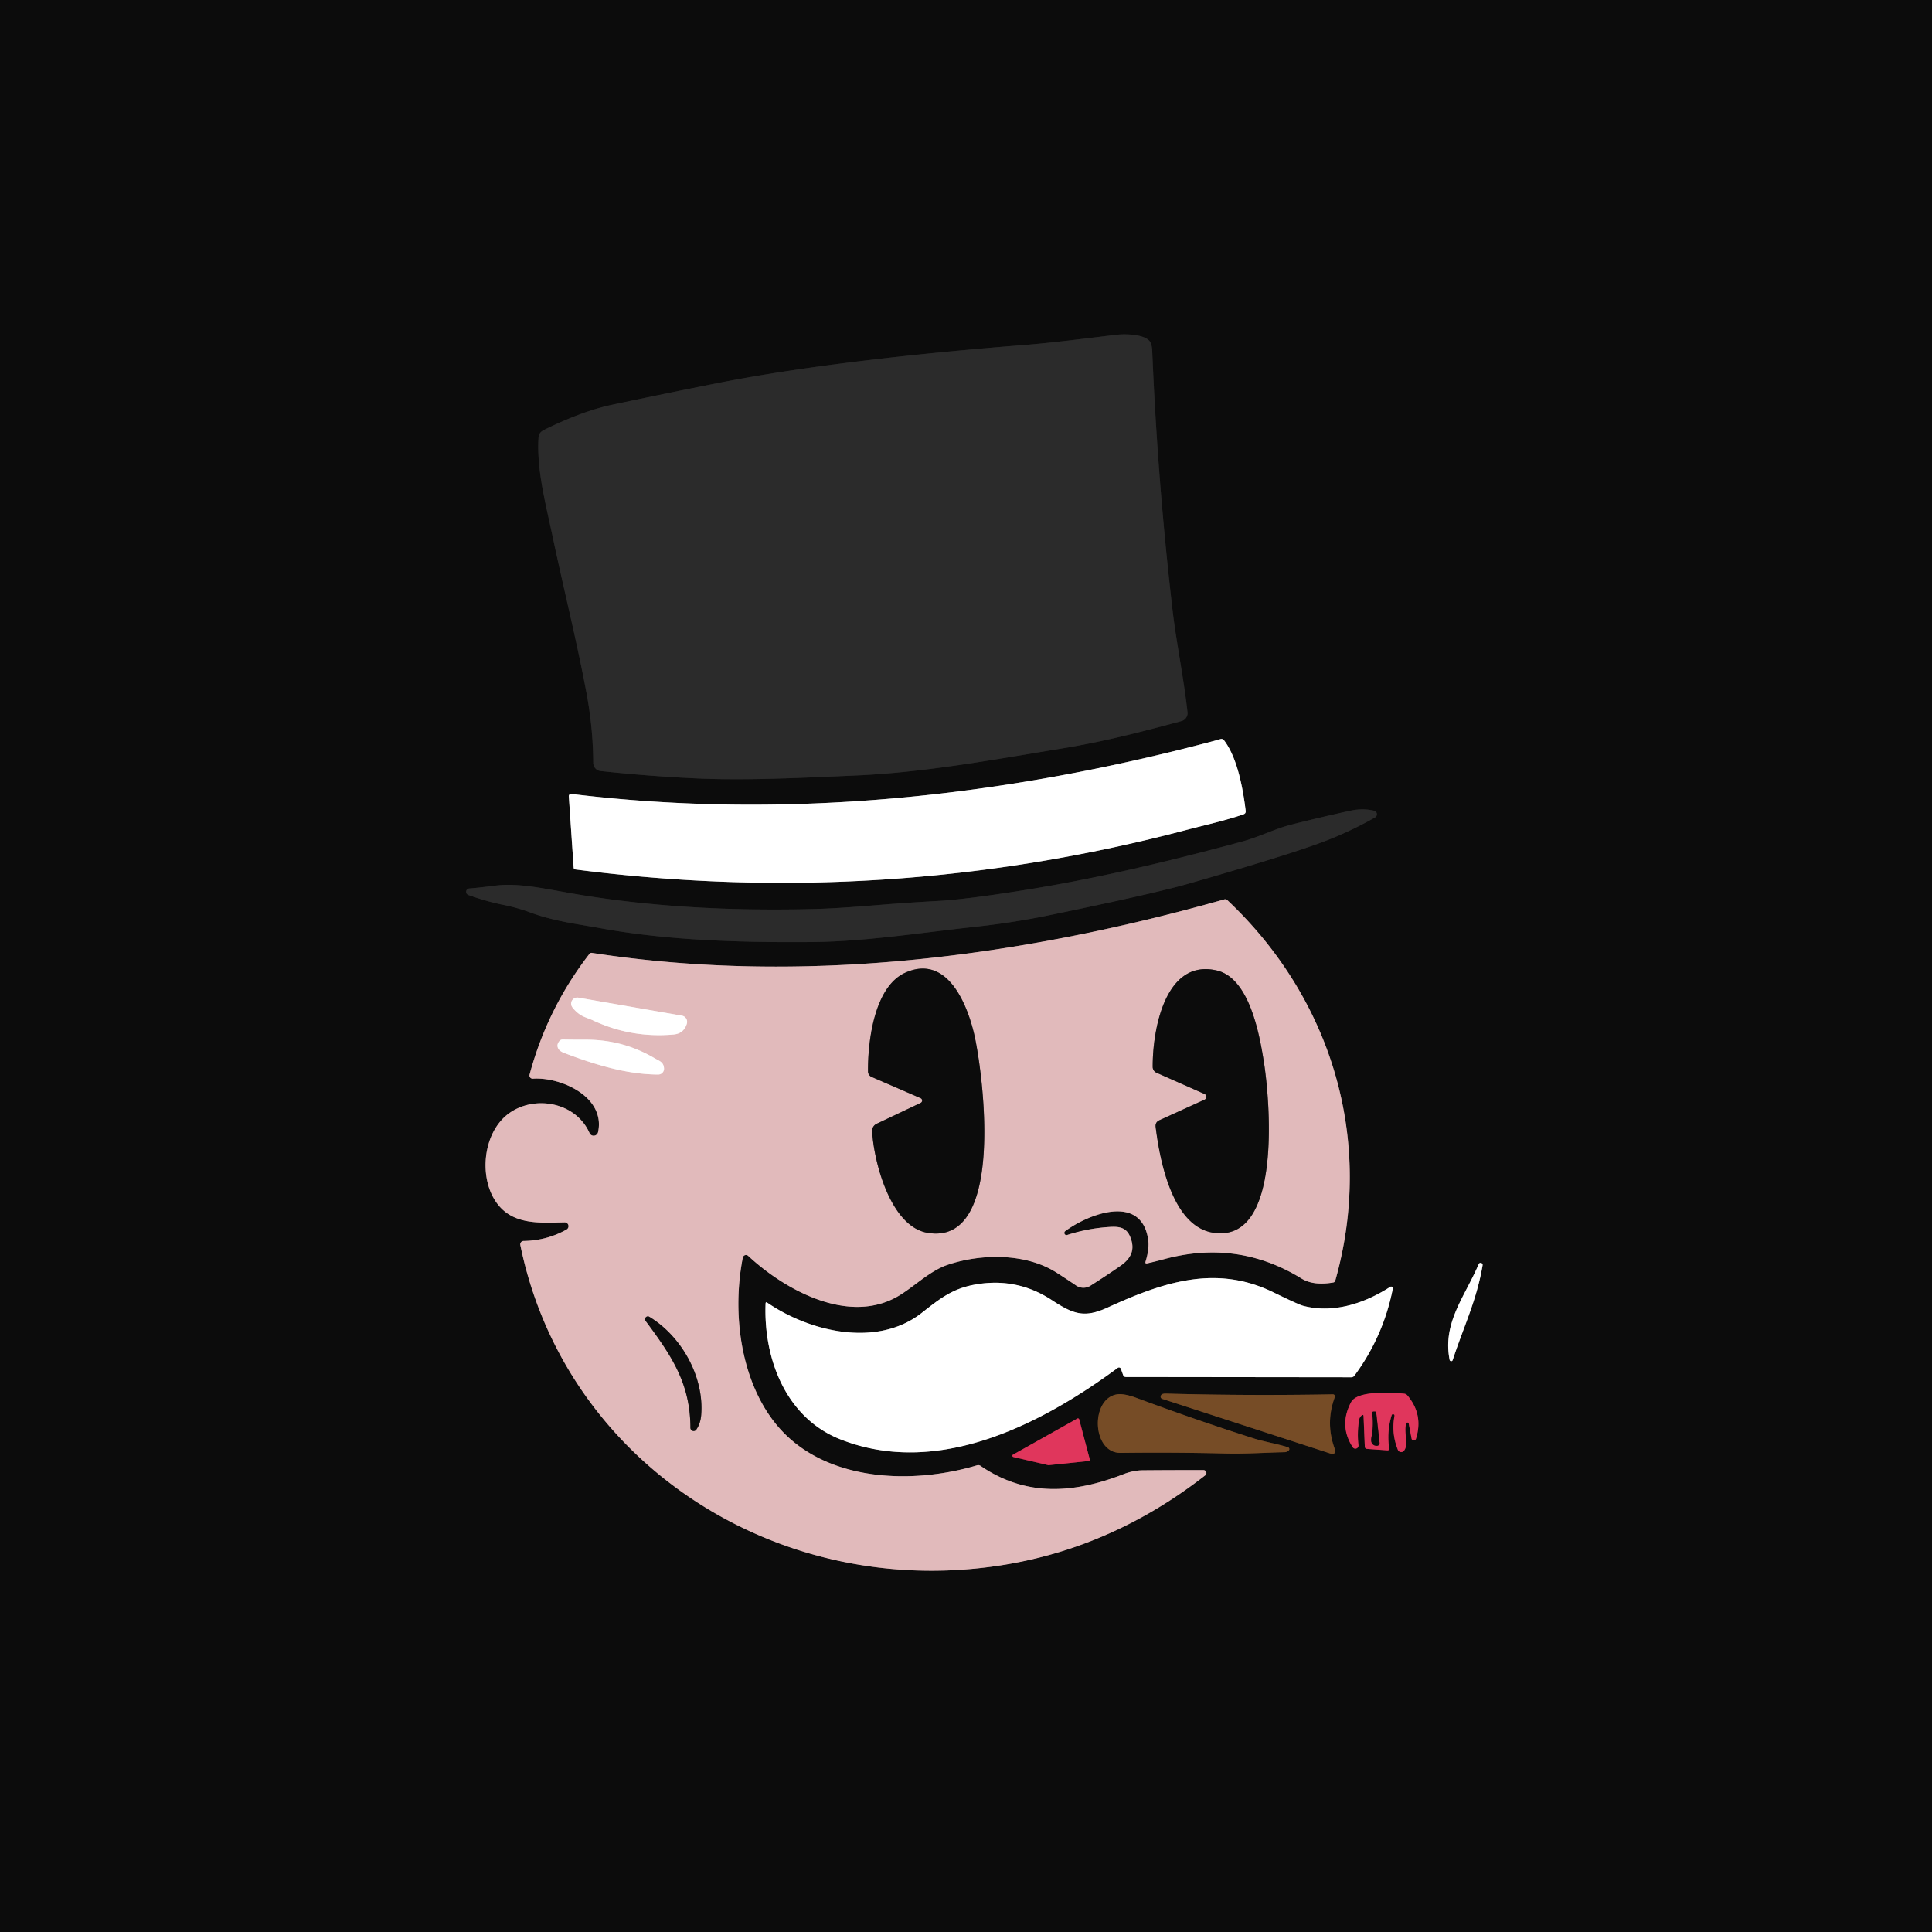 <?xml version="1.0" encoding="UTF-8" standalone="no"?>
<!DOCTYPE svg PUBLIC "-//W3C//DTD SVG 1.1//EN" "http://www.w3.org/Graphics/SVG/1.1/DTD/svg11.dtd">
<svg xmlns="http://www.w3.org/2000/svg" version="1.1" viewBox="0.00 0.00 512.00 512.00">
<rect x="0.00" y="0.00" width="512.00" height="512.00" fill="#808080" stroke="none"/>
<g stroke-width="2.00" fill="none" stroke-linecap="butt">
<path stroke="#1c1c1c" vector-effect="non-scaling-stroke" d="
  M 270.58 91.50
  C 245.20 93.49 214.37 96.75 190.53 101.46
  Q 176.38 104.26 162.25 107.26
  Q 154.62 108.88 145.00 113.53
  C 143.82 114.10 142.80 114.48 142.71 116.00
  C 142.18 124.53 144.64 133.58 146.43 142.09
  C 149.35 155.98 152.83 169.75 155.44 183.72
  Q 157.17 193.01 157.22 202.20
  A 2.17 2.17 0.0 0 0 159.15 204.33
  Q 171.39 205.65 183.75 206.25
  C 197.52 206.92 212.21 206.14 226.42 205.53
  C 244.91 204.75 263.26 201.32 281.50 198.34
  C 292.51 196.54 302.70 193.91 313.10 191.09
  A 2.19 2.19 0.0 0 0 314.70 188.74
  C 313.70 179.72 311.70 169.94 310.78 162.06
  Q 306.77 127.67 305.35 93.05
  Q 305.27 91.30 304.76 90.55
  C 303.44 88.59 298.32 88.45 296.20 88.69
  C 287.66 89.68 279.51 90.80 270.58 91.50"
/>
<path stroke="#868686" vector-effect="non-scaling-stroke" d="
  M 314.80 219.84
  C 318.23 218.93 324.71 217.48 329.53 215.81
  Q 330.20 215.58 330.12 214.88
  C 329.41 209.10 327.95 200.80 324.35 196.15
  A 0.83 0.83 0.0 0 0 323.47 195.86
  Q 322.50 196.14 321.54 196.40
  C 265.98 211.16 208.63 217.37 151.39 210.40
  A 0.58 0.58 0.0 0 0 150.74 211.02
  L 152.02 229.90
  Q 152.05 230.36 152.51 230.42
  Q 234.85 241.04 314.80 219.84"
/>
<path stroke="#1c1c1c" vector-effect="non-scaling-stroke" d="
  M 131.11 234.72
  Q 127.48 235.20 124.34 235.46
  A 0.89 0.89 0.0 0 0 124.11 237.18
  Q 128.88 238.88 133.20 239.76
  Q 137.12 240.55 140.35 241.75
  C 146.75 244.14 152.89 244.85 159.26 246.01
  C 177.34 249.30 196.89 249.80 215.24 249.65
  C 229.11 249.54 243.78 247.21 258.05 245.66
  Q 268.42 244.53 277.80 242.60
  Q 305.91 236.80 315.22 234.12
  Q 340.97 226.72 350.46 223.16
  Q 357.68 220.45 364.41 216.62
  A 0.96 0.96 0.0 0 0 364.15 214.85
  C 362.23 214.39 360.04 214.37 357.95 214.83
  Q 349.96 216.57 342.03 218.58
  C 337.92 219.63 333.63 221.82 329.18 223.02
  C 310.24 228.15 291.02 232.77 271.64 235.86
  Q 255.97 238.37 248.50 238.77
  Q 240.48 239.20 232.50 239.86
  Q 222.13 240.72 216.48 240.88
  Q 182.02 241.82 153.52 237.10
  C 144.87 235.67 137.66 233.85 131.11 234.72"
/>
<path stroke="#776364" vector-effect="non-scaling-stroke" d="
  M 149.62 323.93
  A 1.02 1.02 0.0 0 1 150.14 325.84
  Q 144.88 328.78 138.75 328.87
  A 0.89 0.89 0.0 0 0 137.89 329.94
  C 148.89 383.66 198.39 418.85 252.75 416.11
  Q 289.56 414.26 319.42 390.96
  A 0.77 0.77 0.0 0 0 318.95 389.59
  Q 311.12 389.57 302.90 389.64
  Q 300.36 389.66 297.77 390.66
  C 284.71 395.74 272.02 396.80 259.84 388.46
  A 1.06 1.05 -36.1 0 0 258.93 388.32
  C 241.18 393.62 217.92 392.57 205.62 377.38
  C 196.21 365.76 193.97 347.95 196.85 333.28
  A 0.86 0.86 0.0 0 1 198.28 332.82
  C 208.10 341.94 224.70 350.97 237.70 343.68
  C 241.95 341.30 246.21 336.84 251.16 335.18
  C 259.99 332.21 271.80 332.03 279.98 337.25
  Q 282.81 339.06 285.16 340.66
  A 3.47 3.45 45.9 0 0 288.97 340.73
  Q 293.36 337.95 296.93 335.46
  C 299.91 333.39 300.88 330.97 299.45 327.64
  C 298.40 325.18 296.40 325.01 293.99 325.16
  Q 288.25 325.52 282.79 327.29
  A 0.58 0.58 0.0 0 1 282.27 326.28
  C 288.28 321.80 302.48 316.16 304.28 328.51
  Q 304.63 330.93 303.59 334.32
  Q 303.40 334.94 304.03 334.80
  Q 306.33 334.28 308.53 333.68
  Q 328.07 328.42 344.96 338.85
  Q 348.07 340.76 353.30 339.88
  Q 353.75 339.80 353.87 339.36
  C 364.28 302.47 353.10 264.79 325.25 238.54
  Q 324.90 238.22 324.45 238.35
  C 270.27 253.67 212.88 261.14 156.84 252.52
  A 0.65 0.63 23.0 0 0 156.23 252.76
  Q 145.06 267.17 140.34 284.79
  A 0.85 0.85 0.0 0 0 141.23 285.86
  C 148.61 285.35 160.53 290.67 158.49 300.04
  A 1.20 1.19 -50.8 0 1 156.23 300.27
  C 152.72 292.32 142.26 290.16 135.31 294.75
  C 127.82 299.70 126.58 312.58 132.06 319.34
  C 136.36 324.66 143.33 324.06 149.62 323.93"
/>
<path stroke="#868686" vector-effect="non-scaling-stroke" d="
  M 392.90 335.31
  A 0.54 0.54 0.0 0 0 391.87 335.01
  C 388.24 343.60 382.22 350.51 384.17 360.39
  A 0.42 0.42 0.0 0 0 384.98 360.44
  C 387.77 351.82 391.34 344.66 392.90 335.31"
/>
<path stroke="#868686" vector-effect="non-scaling-stroke" d="
  M 297.05 362.75
  L 297.64 364.40
  Q 297.83 364.92 298.39 364.92
  L 358.08 364.99
  Q 358.62 364.99 358.94 364.56
  Q 366.61 354.18 369.11 341.50
  A 0.45 0.45 0.0 0 0 368.42 341.04
  C 361.60 345.43 353.37 348.16 345.32 346.05
  Q 344.13 345.74 337.41 342.46
  C 322.10 334.99 307.97 339.91 293.50 346.53
  C 287.39 349.32 284.49 348.32 278.75 344.55
  Q 269.44 338.43 258.33 340.44
  C 252.34 341.52 249.03 344.20 244.21 347.98
  C 232.47 357.16 214.69 353.01 203.34 345.23
  Q 202.91 344.94 202.89 345.46
  C 202.32 360.29 208.40 375.83 222.75 381.46
  C 248.51 391.58 275.79 377.57 296.22 362.50
  A 0.54 0.54 0.0 0 1 297.05 362.75"
/>
<path stroke="#762134" vector-effect="non-scaling-stroke" d="
  M 369.55 375.26
  Q 368.69 379.86 370.46 384.23
  A 0.94 0.94 0.0 0 0 372.04 384.49
  C 373.45 382.83 371.90 379.55 372.67 377.21
  A 0.34 0.34 0.0 0 1 373.32 377.25
  L 374.09 381.26
  A 0.59 0.59 0.0 0 0 375.23 381.33
  Q 377.28 374.92 372.99 369.82
  Q 372.64 369.39 372.09 369.34
  C 369.20 369.07 359.78 368.36 358.05 371.60
  Q 354.76 377.79 358.50 383.55
  A 0.83 0.83 0.0 0 0 360.01 383.00
  Q 359.64 379.88 360.13 376.50
  Q 360.27 375.52 360.90 375.09
  Q 361.34 374.78 361.36 375.32
  L 361.69 383.32
  Q 361.71 383.93 362.32 383.98
  L 367.72 384.36
  A 0.41 0.40 -2.3 0 0 368.15 383.90
  Q 367.49 379.44 368.79 375.07
  A 0.39 0.39 0.0 0 1 369.55 375.26"
/>
<path stroke="#412c19" vector-effect="non-scaling-stroke" d="
  M 308.11 370.75
  L 352.85 385.29
  A 0.79 0.79 0.0 0 0 353.83 384.26
  Q 351.14 377.26 353.74 370.24
  A 0.55 0.54 -80.7 0 0 353.22 369.51
  Q 331.12 369.92 309.00 369.32
  Q 307.89 369.29 307.67 369.79
  Q 307.36 370.51 308.11 370.75"
/>
<path stroke="#412c19" vector-effect="non-scaling-stroke" d="
  M 332.10 381.15
  Q 316.56 376.18 301.25 370.49
  Q 297.76 369.19 295.89 369.54
  C 288.90 370.85 289.37 385.12 297.00 385.03
  Q 310.92 384.85 324.84 385.19
  C 329.99 385.32 335.26 384.96 340.47 384.84
  Q 340.77 384.83 341.00 384.72
  Q 341.32 384.57 341.49 384.43
  A 0.53 0.52 33.6 0 0 341.30 383.52
  C 338.24 382.58 334.92 382.06 332.10 381.15"
/>
<path stroke="#762134" vector-effect="non-scaling-stroke" d="
  M 268.47 385.49
  A 0.34 0.34 0.0 0 0 268.56 386.12
  L 277.82 388.28
  A 0.34 0.34 0.0 0 0 277.94 388.28
  L 288.51 387.18
  A 0.34 0.34 0.0 0 0 288.80 386.76
  L 285.99 376.14
  A 0.34 0.34 0.0 0 0 285.50 375.93
  L 268.47 385.49"
/>
<path stroke="#776364" vector-effect="non-scaling-stroke" d="
  M 243.98 292.28
  L 232.30 297.82
  A 2.06 2.04 -14.3 0 0 231.13 299.77
  C 231.53 307.69 235.93 325.00 245.77 326.70
  C 266.86 330.35 260.37 283.47 258.16 274.04
  C 256.15 265.46 250.73 252.89 239.90 257.78
  C 231.59 261.53 229.96 276.26 230.03 283.92
  A 1.61 1.61 0.0 0 0 231.00 285.40
  L 243.96 291.02
  A 0.69 0.69 0.0 0 1 243.98 292.28"
/>
<path stroke="#776364" vector-effect="non-scaling-stroke" d="
  M 319.24 291.41
  L 307.26 296.87
  Q 306.10 297.40 306.26 298.66
  C 307.35 307.44 310.64 324.95 321.47 326.67
  C 340.10 329.63 336.41 290.90 334.99 281.77
  C 333.79 274.00 331.09 259.18 322.44 257.18
  C 308.60 253.98 305.41 273.34 305.48 282.75
  A 1.69 1.68 -78.4 0 0 306.48 284.28
  L 319.23 289.92
  A 0.82 0.82 0.0 0 1 319.24 291.41"
/>
<path stroke="#f0dddd" vector-effect="non-scaling-stroke" d="
  M 156.85 270.27
  Q 167.12 275.16 178.50 274.15
  Q 181.19 273.91 182.01 271.31
  A 1.67 1.67 0.0 0 0 180.71 269.16
  L 153.25 264.38
  A 1.62 1.62 0.0 0 0 151.70 266.97
  Q 153.11 268.79 155.00 269.54
  Q 156.78 270.24 156.85 270.27"
/>
<path stroke="#f0dddd" vector-effect="non-scaling-stroke" d="
  M 155.37 275.53
  Q 152.26 275.54 149.13 275.48
  Q 148.62 275.47 148.28 275.85
  Q 147.44 276.82 147.91 277.81
  Q 148.27 278.57 149.54 279.05
  C 157.36 282.03 165.97 284.74 174.43 284.76
  A 1.54 1.54 0.0 0 0 175.97 283.11
  C 175.84 281.41 174.72 281.17 173.52 280.47
  Q 165.15 275.52 155.37 275.53"
/>
<path stroke="#776364" vector-effect="non-scaling-stroke" d="
  M 185.82 375.00
  C 186.65 364.86 180.60 354.13 172.09 348.98
  A 0.74 0.74 0.0 0 0 171.11 350.06
  C 177.85 359.15 182.93 366.48 182.97 378.38
  A 0.85 0.85 0.0 0 0 184.52 378.87
  Q 185.63 377.30 185.82 375.00"
/>
<path stroke="#762134" vector-effect="non-scaling-stroke" d="
  M 363.64 374.56
  Q 364.09 377.63 363.48 380.71
  Q 363.27 381.77 363.50 382.30
  Q 363.87 383.15 364.90 383.15
  A 0.71 0.71 0.0 0 0 365.60 382.36
  L 364.71 374.39
  Q 364.68 374.09 364.37 374.09
  L 364.05 374.09
  Q 363.57 374.09 363.64 374.56"
/>
</g>
<path fill="#0c0c0c" d="
  M 0.00 0.00
  L 512.00 0.00
  L 512.00 512.00
  L 0.00 512.00
  L 0.00 0.00
  Z
  M 270.58 91.50
  C 245.20 93.49 214.37 96.75 190.53 101.46
  Q 176.38 104.26 162.25 107.26
  Q 154.62 108.88 145.00 113.53
  C 143.82 114.10 142.80 114.48 142.71 116.00
  C 142.18 124.53 144.64 133.58 146.43 142.09
  C 149.35 155.98 152.83 169.75 155.44 183.72
  Q 157.17 193.01 157.22 202.20
  A 2.17 2.17 0.0 0 0 159.15 204.33
  Q 171.39 205.65 183.75 206.25
  C 197.52 206.92 212.21 206.14 226.42 205.53
  C 244.91 204.75 263.26 201.32 281.50 198.34
  C 292.51 196.54 302.70 193.91 313.10 191.09
  A 2.19 2.19 0.0 0 0 314.70 188.74
  C 313.70 179.72 311.70 169.94 310.78 162.06
  Q 306.77 127.67 305.35 93.05
  Q 305.27 91.30 304.76 90.55
  C 303.44 88.59 298.32 88.45 296.20 88.69
  C 287.66 89.68 279.51 90.80 270.58 91.50
  Z
  M 314.80 219.84
  C 318.23 218.93 324.71 217.48 329.53 215.81
  Q 330.20 215.58 330.12 214.88
  C 329.41 209.10 327.95 200.80 324.35 196.15
  A 0.83 0.83 0.0 0 0 323.47 195.86
  Q 322.50 196.14 321.54 196.40
  C 265.98 211.16 208.63 217.37 151.39 210.40
  A 0.58 0.58 0.0 0 0 150.74 211.02
  L 152.02 229.90
  Q 152.05 230.36 152.51 230.42
  Q 234.85 241.04 314.80 219.84
  Z
  M 131.11 234.72
  Q 127.48 235.20 124.34 235.46
  A 0.89 0.89 0.0 0 0 124.11 237.18
  Q 128.88 238.88 133.20 239.76
  Q 137.12 240.55 140.35 241.75
  C 146.75 244.14 152.89 244.85 159.26 246.01
  C 177.34 249.30 196.89 249.80 215.24 249.65
  C 229.11 249.54 243.78 247.21 258.05 245.66
  Q 268.42 244.53 277.80 242.60
  Q 305.91 236.80 315.22 234.12
  Q 340.97 226.72 350.46 223.16
  Q 357.68 220.45 364.41 216.62
  A 0.96 0.96 0.0 0 0 364.15 214.85
  C 362.23 214.39 360.04 214.37 357.95 214.83
  Q 349.96 216.57 342.03 218.58
  C 337.92 219.63 333.63 221.82 329.18 223.02
  C 310.24 228.15 291.02 232.77 271.64 235.86
  Q 255.97 238.37 248.50 238.77
  Q 240.48 239.20 232.50 239.86
  Q 222.13 240.72 216.48 240.88
  Q 182.02 241.82 153.52 237.10
  C 144.87 235.67 137.66 233.85 131.11 234.72
  Z
  M 149.62 323.93
  A 1.02 1.02 0.0 0 1 150.14 325.84
  Q 144.88 328.78 138.75 328.87
  A 0.89 0.89 0.0 0 0 137.89 329.94
  C 148.89 383.66 198.39 418.85 252.75 416.11
  Q 289.56 414.26 319.42 390.96
  A 0.77 0.77 0.0 0 0 318.95 389.59
  Q 311.12 389.57 302.90 389.64
  Q 300.36 389.66 297.77 390.66
  C 284.71 395.74 272.02 396.80 259.84 388.46
  A 1.06 1.05 -36.1 0 0 258.93 388.32
  C 241.18 393.62 217.92 392.57 205.62 377.38
  C 196.21 365.76 193.97 347.95 196.85 333.28
  A 0.86 0.86 0.0 0 1 198.28 332.82
  C 208.10 341.94 224.70 350.97 237.70 343.68
  C 241.95 341.30 246.21 336.84 251.16 335.18
  C 259.99 332.21 271.80 332.03 279.98 337.25
  Q 282.81 339.06 285.16 340.66
  A 3.47 3.45 45.9 0 0 288.97 340.73
  Q 293.36 337.95 296.93 335.46
  C 299.91 333.39 300.88 330.97 299.45 327.64
  C 298.40 325.18 296.40 325.01 293.99 325.16
  Q 288.25 325.52 282.79 327.29
  A 0.58 0.58 0.0 0 1 282.27 326.28
  C 288.28 321.80 302.48 316.16 304.28 328.51
  Q 304.63 330.93 303.59 334.32
  Q 303.40 334.94 304.03 334.80
  Q 306.33 334.28 308.53 333.68
  Q 328.07 328.42 344.96 338.85
  Q 348.07 340.76 353.30 339.88
  Q 353.75 339.80 353.87 339.36
  C 364.28 302.47 353.10 264.79 325.25 238.54
  Q 324.90 238.22 324.45 238.35
  C 270.27 253.67 212.88 261.14 156.84 252.52
  A 0.65 0.63 23.0 0 0 156.23 252.76
  Q 145.06 267.17 140.34 284.79
  A 0.85 0.85 0.0 0 0 141.23 285.86
  C 148.61 285.35 160.53 290.67 158.49 300.04
  A 1.20 1.19 -50.8 0 1 156.23 300.27
  C 152.72 292.32 142.26 290.16 135.31 294.75
  C 127.82 299.70 126.58 312.58 132.06 319.34
  C 136.36 324.66 143.33 324.06 149.62 323.93
  Z
  M 392.90 335.31
  A 0.54 0.54 0.0 0 0 391.87 335.01
  C 388.24 343.60 382.22 350.51 384.17 360.39
  A 0.42 0.42 0.0 0 0 384.98 360.44
  C 387.77 351.82 391.34 344.66 392.90 335.31
  Z
  M 297.05 362.75
  L 297.64 364.40
  Q 297.83 364.92 298.39 364.92
  L 358.08 364.99
  Q 358.62 364.99 358.94 364.56
  Q 366.61 354.18 369.11 341.50
  A 0.45 0.45 0.0 0 0 368.42 341.04
  C 361.60 345.43 353.37 348.16 345.32 346.05
  Q 344.13 345.74 337.41 342.46
  C 322.10 334.99 307.97 339.91 293.50 346.53
  C 287.39 349.32 284.49 348.32 278.75 344.55
  Q 269.44 338.43 258.33 340.44
  C 252.34 341.52 249.03 344.20 244.21 347.98
  C 232.47 357.16 214.69 353.01 203.34 345.23
  Q 202.91 344.94 202.89 345.46
  C 202.32 360.29 208.40 375.83 222.75 381.46
  C 248.51 391.58 275.79 377.57 296.22 362.50
  A 0.54 0.54 0.0 0 1 297.05 362.75
  Z
  M 369.55 375.26
  Q 368.69 379.86 370.46 384.23
  A 0.94 0.94 0.0 0 0 372.04 384.49
  C 373.45 382.83 371.90 379.55 372.67 377.21
  A 0.34 0.34 0.0 0 1 373.32 377.25
  L 374.09 381.26
  A 0.59 0.59 0.0 0 0 375.23 381.33
  Q 377.28 374.92 372.99 369.82
  Q 372.64 369.39 372.09 369.34
  C 369.20 369.07 359.78 368.36 358.05 371.60
  Q 354.76 377.79 358.50 383.55
  A 0.83 0.83 0.0 0 0 360.01 383.00
  Q 359.64 379.88 360.13 376.50
  Q 360.27 375.52 360.90 375.09
  Q 361.34 374.78 361.36 375.32
  L 361.69 383.32
  Q 361.71 383.93 362.32 383.98
  L 367.72 384.36
  A 0.41 0.40 -2.3 0 0 368.15 383.90
  Q 367.49 379.44 368.79 375.07
  A 0.39 0.39 0.0 0 1 369.55 375.26
  Z
  M 308.11 370.75
  L 352.85 385.29
  A 0.79 0.79 0.0 0 0 353.83 384.26
  Q 351.14 377.26 353.74 370.24
  A 0.55 0.54 -80.7 0 0 353.22 369.51
  Q 331.12 369.92 309.00 369.32
  Q 307.89 369.29 307.67 369.79
  Q 307.36 370.51 308.11 370.75
  Z
  M 332.10 381.15
  Q 316.56 376.18 301.25 370.49
  Q 297.76 369.19 295.89 369.54
  C 288.90 370.85 289.37 385.12 297.00 385.03
  Q 310.92 384.85 324.84 385.19
  C 329.99 385.32 335.26 384.96 340.47 384.84
  Q 340.77 384.83 341.00 384.72
  Q 341.32 384.57 341.49 384.43
  A 0.53 0.52 33.6 0 0 341.30 383.52
  C 338.24 382.58 334.92 382.06 332.10 381.15
  Z
  M 268.47 385.49
  A 0.34 0.34 0.0 0 0 268.56 386.12
  L 277.82 388.28
  A 0.34 0.34 0.0 0 0 277.94 388.28
  L 288.51 387.18
  A 0.34 0.34 0.0 0 0 288.80 386.76
  L 285.99 376.14
  A 0.34 0.34 0.0 0 0 285.50 375.93
  L 268.47 385.49
  Z"
/>
<path fill="#2b2b2b" d="
  M 190.53 101.46
  C 214.37 96.75 245.20 93.49 270.58 91.50
  C 279.51 90.80 287.66 89.68 296.20 88.69
  C 298.32 88.45 303.44 88.59 304.76 90.55
  Q 305.27 91.30 305.35 93.05
  Q 306.77 127.67 310.78 162.06
  C 311.70 169.94 313.70 179.72 314.70 188.74
  A 2.19 2.19 0.0 0 1 313.10 191.09
  C 302.70 193.91 292.51 196.54 281.50 198.34
  C 263.26 201.32 244.91 204.75 226.42 205.53
  C 212.21 206.14 197.52 206.92 183.75 206.25
  Q 171.39 205.65 159.15 204.33
  A 2.17 2.17 0.0 0 1 157.22 202.20
  Q 157.17 193.01 155.44 183.72
  C 152.83 169.75 149.35 155.98 146.43 142.09
  C 144.64 133.58 142.18 124.53 142.71 116.00
  C 142.80 114.48 143.82 114.10 145.00 113.53
  Q 154.62 108.88 162.25 107.26
  Q 176.38 104.26 190.53 101.46
  Z"
/>
<path fill="#ffffff" d="
  M 314.80 219.84
  Q 234.85 241.04 152.51 230.42
  Q 152.05 230.36 152.02 229.90
  L 150.74 211.02
  A 0.58 0.58 0.0 0 1 151.39 210.40
  C 208.63 217.37 265.98 211.16 321.54 196.40
  Q 322.50 196.14 323.47 195.86
  A 0.83 0.83 0.0 0 1 324.35 196.15
  C 327.95 200.80 329.41 209.10 330.12 214.88
  Q 330.20 215.58 329.53 215.81
  C 324.71 217.48 318.23 218.93 314.80 219.84
  Z"
/>
<path fill="#2b2b2b" d="
  M 131.11 234.72
  C 137.66 233.85 144.87 235.67 153.52 237.10
  Q 182.02 241.82 216.48 240.88
  Q 222.13 240.72 232.50 239.86
  Q 240.48 239.20 248.50 238.77
  Q 255.97 238.37 271.64 235.86
  C 291.02 232.77 310.24 228.15 329.18 223.02
  C 333.63 221.82 337.92 219.63 342.03 218.58
  Q 349.96 216.57 357.95 214.83
  C 360.04 214.37 362.23 214.39 364.15 214.85
  A 0.96 0.96 0.0 0 1 364.41 216.62
  Q 357.68 220.45 350.46 223.16
  Q 340.97 226.72 315.22 234.12
  Q 305.91 236.80 277.80 242.60
  Q 268.42 244.53 258.05 245.66
  C 243.78 247.21 229.11 249.54 215.24 249.65
  C 196.89 249.80 177.34 249.30 159.26 246.01
  C 152.89 244.85 146.75 244.14 140.35 241.75
  Q 137.12 240.55 133.20 239.76
  Q 128.88 238.88 124.11 237.18
  A 0.89 0.89 0.0 0 1 124.34 235.46
  Q 127.48 235.20 131.11 234.72
  Z"
/>
<path fill="#e1babb" d="
  M 149.62 323.93
  C 143.33 324.06 136.36 324.66 132.06 319.34
  C 126.58 312.58 127.82 299.70 135.31 294.75
  C 142.26 290.16 152.72 292.32 156.23 300.27
  A 1.20 1.19 -50.8 0 0 158.49 300.04
  C 160.53 290.67 148.61 285.35 141.23 285.86
  A 0.85 0.85 0.0 0 1 140.34 284.79
  Q 145.06 267.17 156.23 252.76
  A 0.65 0.63 23.0 0 1 156.84 252.52
  C 212.88 261.14 270.27 253.67 324.45 238.35
  Q 324.90 238.22 325.25 238.54
  C 353.10 264.79 364.28 302.47 353.87 339.36
  Q 353.75 339.80 353.30 339.88
  Q 348.07 340.76 344.96 338.85
  Q 328.07 328.42 308.53 333.68
  Q 306.33 334.28 304.03 334.80
  Q 303.40 334.94 303.59 334.32
  Q 304.63 330.93 304.28 328.51
  C 302.48 316.16 288.28 321.80 282.27 326.28
  A 0.58 0.58 0.0 0 0 282.79 327.29
  Q 288.25 325.52 293.99 325.16
  C 296.40 325.01 298.40 325.18 299.45 327.64
  C 300.88 330.97 299.91 333.39 296.93 335.46
  Q 293.36 337.95 288.97 340.73
  A 3.47 3.45 45.9 0 1 285.16 340.66
  Q 282.81 339.06 279.98 337.25
  C 271.80 332.03 259.99 332.21 251.16 335.18
  C 246.21 336.84 241.95 341.30 237.70 343.68
  C 224.70 350.97 208.10 341.94 198.28 332.82
  A 0.86 0.86 0.0 0 0 196.85 333.28
  C 193.97 347.95 196.21 365.76 205.62 377.38
  C 217.92 392.57 241.18 393.62 258.93 388.32
  A 1.06 1.05 -36.1 0 1 259.84 388.46
  C 272.02 396.80 284.71 395.74 297.77 390.66
  Q 300.36 389.66 302.90 389.64
  Q 311.12 389.57 318.95 389.59
  A 0.77 0.77 0.0 0 1 319.42 390.96
  Q 289.56 414.26 252.75 416.11
  C 198.39 418.85 148.89 383.66 137.89 329.94
  A 0.89 0.89 0.0 0 1 138.75 328.87
  Q 144.88 328.78 150.14 325.84
  A 1.02 1.02 0.0 0 0 149.62 323.93
  Z
  M 243.98 292.28
  L 232.30 297.82
  A 2.06 2.04 -14.3 0 0 231.13 299.77
  C 231.53 307.69 235.93 325.00 245.77 326.70
  C 266.86 330.35 260.37 283.47 258.16 274.04
  C 256.15 265.46 250.73 252.89 239.90 257.78
  C 231.59 261.53 229.96 276.26 230.03 283.92
  A 1.61 1.61 0.0 0 0 231.00 285.40
  L 243.96 291.02
  A 0.69 0.69 0.0 0 1 243.98 292.28
  Z
  M 319.24 291.41
  L 307.26 296.87
  Q 306.10 297.40 306.26 298.66
  C 307.35 307.44 310.64 324.95 321.47 326.67
  C 340.10 329.63 336.41 290.90 334.99 281.77
  C 333.79 274.00 331.09 259.18 322.44 257.18
  C 308.60 253.98 305.41 273.34 305.48 282.75
  A 1.69 1.68 -78.4 0 0 306.48 284.28
  L 319.23 289.92
  A 0.82 0.82 0.0 0 1 319.24 291.41
  Z
  M 156.85 270.27
  Q 167.12 275.16 178.50 274.15
  Q 181.19 273.91 182.01 271.31
  A 1.67 1.67 0.0 0 0 180.71 269.16
  L 153.25 264.38
  A 1.62 1.62 0.0 0 0 151.70 266.97
  Q 153.11 268.79 155.00 269.54
  Q 156.78 270.24 156.85 270.27
  Z
  M 155.37 275.53
  Q 152.26 275.54 149.13 275.48
  Q 148.62 275.47 148.28 275.85
  Q 147.44 276.82 147.91 277.81
  Q 148.27 278.57 149.54 279.05
  C 157.36 282.03 165.97 284.74 174.43 284.76
  A 1.54 1.54 0.0 0 0 175.97 283.11
  C 175.84 281.41 174.72 281.17 173.52 280.47
  Q 165.15 275.52 155.37 275.53
  Z
  M 185.82 375.00
  C 186.65 364.86 180.60 354.13 172.09 348.98
  A 0.74 0.74 0.0 0 0 171.11 350.06
  C 177.85 359.15 182.93 366.48 182.97 378.38
  A 0.85 0.85 0.0 0 0 184.52 378.87
  Q 185.63 377.30 185.82 375.00
  Z"
/>
<path fill="#0c0c0c" d="
  M 243.98 292.28
  A 0.69 0.69 0.0 0 0 243.96 291.02
  L 231.00 285.40
  A 1.61 1.61 0.0 0 1 230.03 283.92
  C 229.96 276.26 231.59 261.53 239.90 257.78
  C 250.73 252.89 256.15 265.46 258.16 274.04
  C 260.37 283.47 266.86 330.35 245.77 326.70
  C 235.93 325.00 231.53 307.69 231.13 299.77
  A 2.06 2.04 -14.3 0 1 232.30 297.82
  L 243.98 292.28
  Z"
/>
<path fill="#0c0c0c" d="
  M 319.24 291.41
  A 0.82 0.82 0.0 0 0 319.23 289.92
  L 306.48 284.28
  A 1.69 1.68 -78.4 0 1 305.48 282.75
  C 305.41 273.34 308.60 253.98 322.44 257.18
  C 331.09 259.18 333.79 274.00 334.99 281.77
  C 336.41 290.90 340.10 329.63 321.47 326.67
  C 310.64 324.95 307.35 307.44 306.26 298.66
  Q 306.10 297.40 307.26 296.87
  L 319.24 291.41
  Z"
/>
<path fill="#ffffff" d="
  M 155.00 269.54
  Q 153.11 268.79 151.70 266.97
  A 1.62 1.62 0.0 0 1 153.25 264.38
  L 180.71 269.16
  A 1.67 1.67 0.0 0 1 182.01 271.31
  Q 181.19 273.91 178.50 274.15
  Q 167.12 275.16 156.85 270.27
  Q 156.78 270.24 155.00 269.54
  Z"
/>
<path fill="#ffffff" d="
  M 155.37 275.53
  Q 165.15 275.52 173.52 280.47
  C 174.72 281.17 175.84 281.41 175.97 283.11
  A 1.54 1.54 0.0 0 1 174.43 284.76
  C 165.97 284.74 157.36 282.03 149.54 279.05
  Q 148.27 278.57 147.91 277.81
  Q 147.44 276.82 148.28 275.85
  Q 148.62 275.47 149.13 275.48
  Q 152.26 275.54 155.37 275.53
  Z"
/>
<path fill="#ffffff" d="
  M 392.90 335.31
  C 391.34 344.66 387.77 351.82 384.98 360.44
  A 0.42 0.42 0.0 0 1 384.17 360.39
  C 382.22 350.51 388.24 343.60 391.87 335.01
  A 0.54 0.54 0.0 0 1 392.90 335.31
  Z"
/>
<path fill="#ffffff" d="
  M 297.05 362.75
  A 0.54 0.54 0.0 0 0 296.22 362.50
  C 275.79 377.57 248.51 391.58 222.75 381.46
  C 208.40 375.83 202.32 360.29 202.89 345.46
  Q 202.91 344.94 203.34 345.23
  C 214.69 353.01 232.47 357.16 244.21 347.98
  C 249.03 344.20 252.34 341.52 258.33 340.44
  Q 269.44 338.43 278.75 344.55
  C 284.49 348.32 287.39 349.32 293.50 346.53
  C 307.97 339.91 322.10 334.99 337.41 342.46
  Q 344.13 345.74 345.32 346.05
  C 353.37 348.16 361.60 345.43 368.42 341.04
  A 0.45 0.45 0.0 0 1 369.11 341.50
  Q 366.61 354.18 358.94 364.56
  Q 358.62 364.99 358.08 364.99
  L 298.39 364.92
  Q 297.83 364.92 297.64 364.40
  L 297.05 362.75
  Z"
/>
<path fill="#0c0c0c" d="
  M 172.09 348.98
  C 180.60 354.13 186.65 364.86 185.82 375.00
  Q 185.63 377.30 184.52 378.87
  A 0.85 0.85 0.0 0 1 182.97 378.38
  C 182.93 366.48 177.85 359.15 171.11 350.06
  A 0.74 0.74 0.0 0 1 172.09 348.98
  Z"
/>
<path fill="#e0365c" d="
  M 368.79 375.07
  Q 367.49 379.44 368.15 383.90
  A 0.41 0.40 -2.3 0 1 367.72 384.36
  L 362.32 383.98
  Q 361.71 383.93 361.69 383.32
  L 361.36 375.32
  Q 361.34 374.78 360.90 375.09
  Q 360.27 375.52 360.13 376.50
  Q 359.64 379.88 360.01 383.00
  A 0.83 0.83 0.0 0 1 358.50 383.55
  Q 354.76 377.79 358.05 371.60
  C 359.78 368.36 369.20 369.07 372.09 369.34
  Q 372.64 369.39 372.99 369.82
  Q 377.28 374.92 375.23 381.33
  A 0.59 0.59 0.0 0 1 374.09 381.26
  L 373.32 377.25
  A 0.34 0.34 0.0 0 0 372.67 377.21
  C 371.90 379.55 373.45 382.83 372.04 384.49
  A 0.94 0.94 0.0 0 1 370.46 384.23
  Q 368.69 379.86 369.55 375.26
  A 0.39 0.39 0.0 0 0 368.79 375.07
  Z
  M 363.64 374.56
  Q 364.09 377.63 363.48 380.71
  Q 363.27 381.77 363.50 382.30
  Q 363.87 383.15 364.90 383.15
  A 0.71 0.71 0.0 0 0 365.60 382.36
  L 364.71 374.39
  Q 364.68 374.09 364.37 374.09
  L 364.05 374.09
  Q 363.57 374.09 363.64 374.56
  Z"
/>
<path fill="#764c26" d="
  M 308.11 370.75
  Q 307.36 370.51 307.67 369.79
  Q 307.89 369.29 309.00 369.32
  Q 331.12 369.92 353.22 369.51
  A 0.55 0.54 -80.7 0 1 353.74 370.24
  Q 351.14 377.26 353.83 384.26
  A 0.79 0.79 0.0 0 1 352.85 385.29
  L 308.11 370.75
  Z"
/>
<path fill="#764c26" d="
  M 332.10 381.15
  C 334.92 382.06 338.24 382.58 341.30 383.52
  A 0.53 0.52 33.6 0 1 341.49 384.43
  Q 341.32 384.57 341.00 384.72
  Q 340.77 384.83 340.47 384.84
  C 335.26 384.96 329.99 385.32 324.84 385.19
  Q 310.92 384.85 297.00 385.03
  C 289.37 385.12 288.90 370.85 295.89 369.54
  Q 297.76 369.19 301.25 370.49
  Q 316.56 376.18 332.10 381.15
  Z"
/>
<path fill="#0c0c0c" d="
  M 364.05 374.09
  L 364.37 374.09
  Q 364.68 374.09 364.71 374.39
  L 365.60 382.36
  A 0.71 0.71 0.0 0 1 364.90 383.15
  Q 363.87 383.15 363.50 382.30
  Q 363.27 381.77 363.48 380.71
  Q 364.09 377.63 363.64 374.56
  Q 363.57 374.09 364.05 374.09
  Z"
/>
<path fill="#e0365c" d="
  M 268.47 385.49
  L 285.50 375.93
  A 0.34 0.34 0.0 0 1 285.99 376.14
  L 288.80 386.76
  A 0.34 0.34 0.0 0 1 288.51 387.18
  L 277.94 388.28
  A 0.34 0.34 0.0 0 1 277.82 388.28
  L 268.56 386.12
  A 0.34 0.34 0.0 0 1 268.47 385.49
  Z"
/>
</svg>
